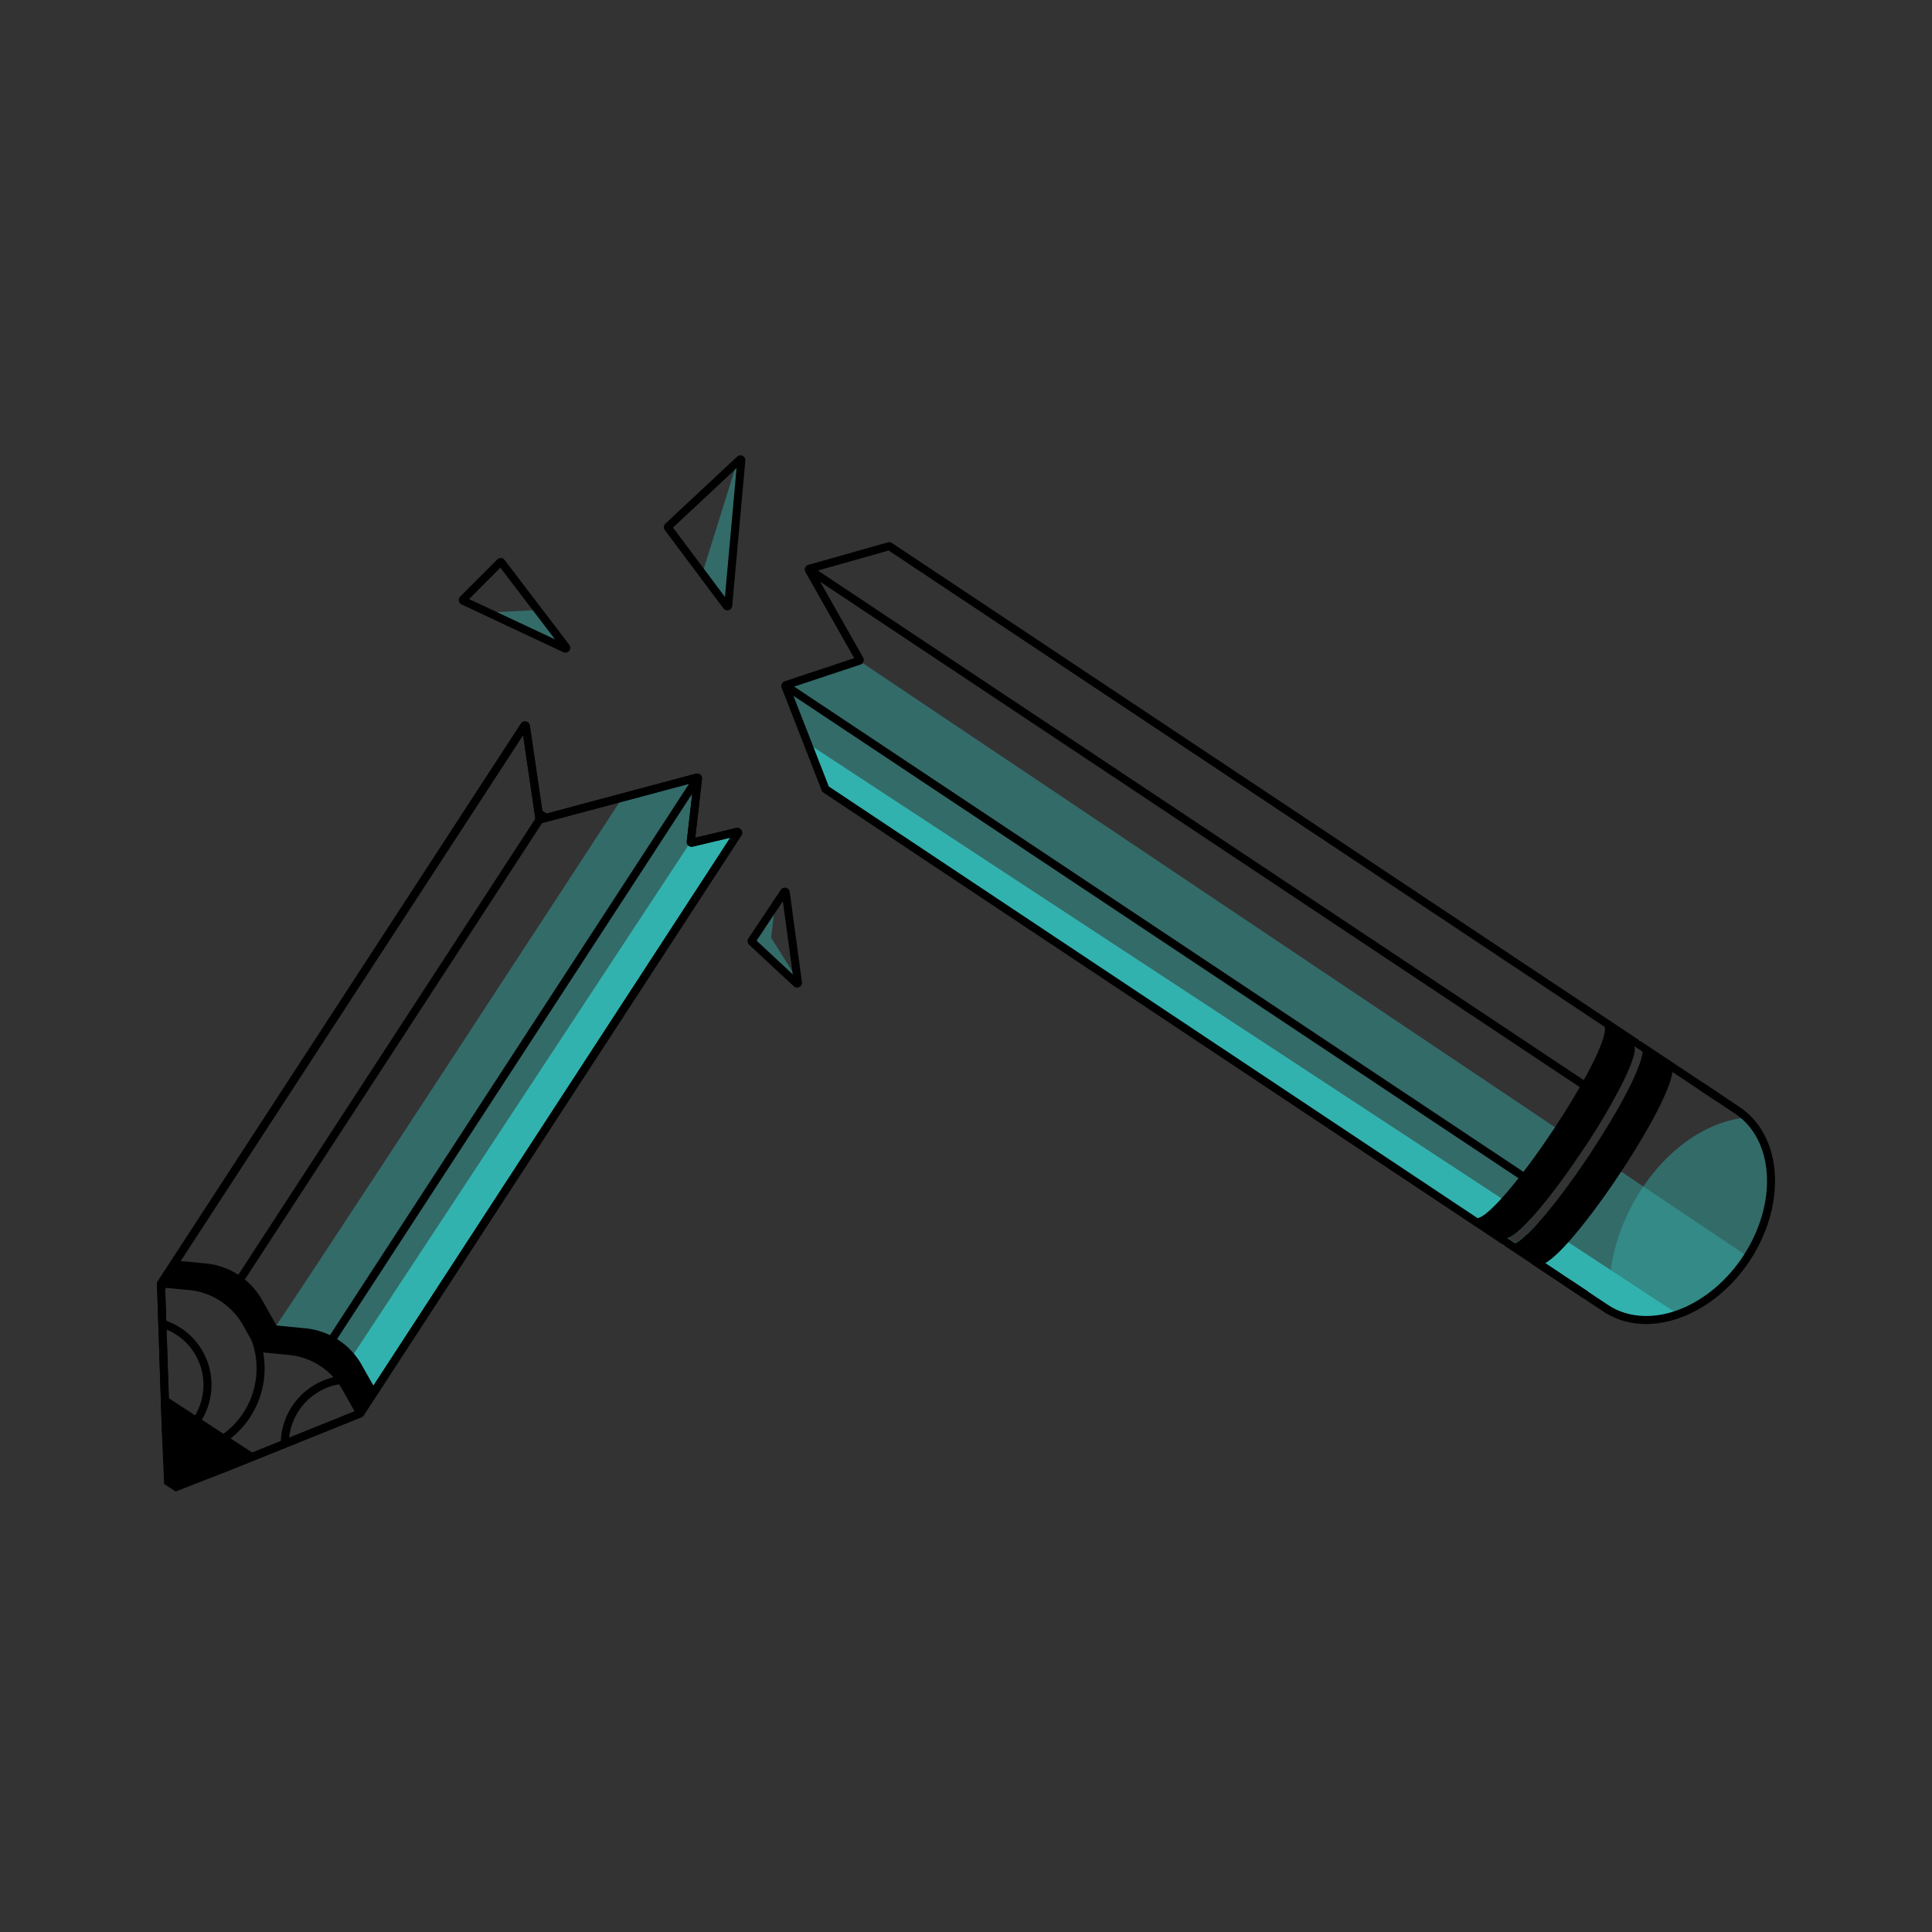 <svg xmlns="http://www.w3.org/2000/svg" viewBox="0 0 1200 1200"><rect x="0" y="0" width="1200" height="1200" fill="#333333" stroke="none"/><defs><style>.cls-1,.cls-2{fill:#32b2ae;}.cls-1,.cls-3{opacity:0.44;}.cls-4{fill:none;}.cls-5{fill:#fff;}</style></defs><g id="shadows"><polygon points="103.09 870.38 156.317 905.048 109.427 923.606 104.368 920.311 103.09 870.38"/><path class="cls-1" d="M161.853,837.349c1.791.175,224.811-342.046,224.811-342.046l46.199-12.34L429.049,522.834l28.76-6.117L223.708,877.631C215.575,851.071,195.027,837.569,161.853,837.349Z"/><polygon class="cls-2" points="429.049 522.834 210.114 855.531 223.708 877.631 457.809 516.716 429.049 522.834"/><g class="cls-3"><path class="cls-2" d="M1085.543,780.399a.031.031,0,0,1-.01.02c-.14.22-.28.44-.43.66a.946.946,0,0,1-.12.18c-2.78,4.07-15.47,21.6-35.78,32.14l-.24.12c-.15.07-.3.14-.45.22a40.831,40.831,0,0,1-5.21,2.18c-.2.07-.39.14-.59.21a4.051,4.051,0,0,1-.46.15c-.13.05-.26.09-.39.13-.16.05-.33.1-.5.15-.34.1-.69.2-1.03.3-18.99,5.26-38.3-1.71-39.17-2.03a.087.087,0,0,1-.06-.03l-1.14-.76h-.01l-14.88-9.9-10.55-7.01-17.15-11.4-3.11-2.07-.81-.54-14.6-9.71h-.01l-3.92-2.61-14.62-9.71-3.13-2.09-.78-.51-403.52-268.26-10.79-28.24L489.962,430.279l-1.81-4.74,2.48-.83,43-14.3,2.15,1.44L965.843,700.149l2.07,1.39,2.08,1.4,14.32,9.6c-.41.63-.82,1.25-1.24,1.88-10.28,15.45-20.72,29.46-29.42,39.45-.84.97-1.65,1.87-2.41,2.72-10.66,11.75-14.33,12.31-14.95,12.31a.355.355,0,0,1-.1-.01l5.06,3.36c3.32-1.94,7.85-5.8,14.21-12.89.36-.4.72-.8,1.09-1.22,9.01-10.21,19.91-24.75,30.68-40.94.42-.63.83-1.26,1.24-1.88l14.33,9.61,2.07,1.39,2.08,1.39,13.77,9.23,62.74,42.07Z"/></g><path class="cls-2" d="M1042.263,816.289c-.13.04-.27.08-.4.12-.16.05-.33.1-.5.15-.34.1-.69.2-1.03.3a76.261,76.261,0,0,1-17.23,3,.17.17,0,0,1-.1,0,69.438,69.438,0,0,1-16.27-1.04l-21.78-14.49-10.55-7.02-17.28-11.5-3.71-2.47c-.01,0-.01,0-.02-.01l-.06-.04-14.73-9.8-3.79-2.52h-.01l-14.72-9.81-3-1.99-.56-.38-.19-.12-.04-.03L512.873,490.229l-10.79-28.24,3.17,2.08L932.613,744.369h.01l2.11,1.39,2.11,1.39,14.4,9.44c-10.66,11.75-14.33,12.31-14.95,12.31a.355.355,0,0,1-.1-.01l5.06,3.36c3.32-1.94,7.85-5.8,14.21-12.89l14.39,9.44,2.12,1.39,2.11,1.38,26.35,17.28,39.2,25.72,2.62,1.71Z"/><polygon class="cls-1" points="457.809 287.073 436.213 356.172 452.3 376.098 457.809 287.073"/><path class="cls-1" d="M481.222,564.001l-2.3,18.352s17.586,27.467,16.689,27.932-28.693-26.02-28.693-26.02Z"/><polygon class="cls-1" points="303.344 380.481 333.962 378.875 350.945 402.821 303.344 380.481"/><path d="M1035.113,660.389l-.02-.01-14.72-9.8-3.8-2.53-14.72-9.79-3.79-2.52c.97.65,1.38,1.98,1.31,3.88-.25,6.16-5.64,18.34-13.59,32.65-.79,1.43-1.62,2.89-2.47,4.37-4.58,7.99-9.85,16.5-15.4,24.9-6.39,9.7-13.14,19.26-19.6,27.71-1.03,1.35-2.06,2.67-3.06,3.96-3.68,4.66-7.23,8.91-10.52,12.55-5.78,6.4-10.79,10.94-14.36,12.6a5.296,5.296,0,0,1-3.2.64,2.362,2.362,0,0,1-.65-.21l.56.38,2.99,2,14.73,9.8h.01l3.79,2.52,14.73,9.81c.02.02.04.02.06.03.01.01.01.01.02.01a2.137,2.137,0,0,0,.85.32,5.327,5.327,0,0,0,3.14-.65h.01c3.61-1.68,8.69-6.3,14.56-12.82,9.84-10.92,21.9-27.17,32.9-43.87,16.79-25.44,31.14-51.89,31.55-62.05C1036.493,662.369,1036.083,661.039,1035.113,660.389Zm-14.86-6.88c-.53,4.02-2.52,10.12-7.1,19.57-5.71,11.78-14.44,26.72-24.68,42.24-.41.62-.82,1.25-1.24,1.88-10.77,16.19-21.67,30.73-30.68,40.94-.37.42-.73.82-1.09,1.22-6.36,7.09-10.89,10.95-14.21,12.89l-5.06-3.36a.355.355,0,0,0,.1.01c.62,0,4.29-.56,14.95-12.31.76-.85,1.57-1.75,2.41-2.72,8.7-9.99,19.14-24,29.42-39.45.42-.63.83-1.25,1.24-1.88a391.272,391.272,0,0,0,23.77-40.49c8.93-18.12,7.27-21.63,7.1-21.91Z"/><rect x="966.64" y="774.826" width="4.999" height="37.976" transform="translate(-228.609 1160.926) rotate(-56.361)"/><g class="cls-3"><path class="cls-2" d="M1084.54,781.935v.011c-19.001,28.571-49.685,42.797-74.19,36.413a42.46,42.46,0,0,1-10.375-4.173A93.743,93.743,0,0,1,999.386,803.532c0-19.848,5.933-41.638,18.013-61.433,17.413-28.539,43.216-45.801,67.334-47.958a43.45,43.45,0,0,1,4.742,5.3C1104.828,719.59,1103.552,753.375,1084.54,781.935Z"/></g></g><g id="artwork"><rect x="715.182" y="302.453" width="4.999" height="552.678" transform="translate(-161.751 855.677) rotate(-56.362)"/><path d="M954.766,786.248a4.923,4.923,0,0,1-2.82-.871l2.77-4.162h0c.04-.004,3.701.775,17.457-15.025,8.695-9.987,19.143-23.993,29.418-39.436,10.277-15.444,19.161-30.493,25.017-42.375,9.307-18.883,7.11-21.908,7.086-21.937l2.801-4.136c2.924,1.945,5.019,6.781-4.817,27.085-5.937,12.254-15.137,27.918-25.906,44.104-10.775,16.195-21.674,30.742-30.69,40.96C963.958,783.064,958.192,786.248,954.766,786.248Z"/><path d="M1022.435,822.373a50.315,50.315,0,0,1-12.715-1.595,45.007,45.007,0,0,1-10.974-4.416c-.908-.509-1.858-1.089-2.816-1.72l-22.917-15.253,2.771-4.162,22.906,15.246c.849.559,1.696,1.076,2.508,1.531a40.055,40.055,0,0,0,9.773,3.933c23.929,6.231,53.121-8.108,71.169-34.9l.319-.488c18.03-27.085,20.098-59.815,5.028-79.593a41.074,41.074,0,0,0-4.476-5.003,40.362,40.362,0,0,0-5.319-4.228l-22.904-15.245,2.771-4.162,22.906,15.246a45.378,45.378,0,0,1,5.985,4.759,46.199,46.199,0,0,1,5.021,5.609c16.216,21.282,14.372,56.041-4.43,84.753v.005l-.418.64C1070.471,807.616,1045.499,822.371,1022.435,822.373Z"/><path d="M917.724,761.601a4.924,4.924,0,0,1-2.821-.871l2.77-4.162a.675.675,0,0,0,.101.006c.668,0,4.829-.642,17.354-15.027,8.694-9.986,19.141-23.99,29.416-39.432,10.278-15.445,19.164-30.496,25.021-42.379,9.309-18.887,7.111-21.912,7.088-21.94l2.801-4.136c2.925,1.945,5.02,6.784-4.823,27.098-5.94,12.261-15.146,27.93-25.919,44.122-10.772,16.189-21.667,30.729-30.679,40.94C926.911,758.418,921.149,761.601,917.724,761.601Z"/><path d="M941.253,772.249a16.116,16.116,0,0,1-2.4,1.16h-.01a2.249,2.249,0,0,1-.24.08,7.269,7.269,0,0,1-2.36.44,4.878,4.878,0,0,1-2.8-.87l-.02-.01,1.38-2.08h.01l.11-.17,1.27-1.91Z"/><path d="M1020.253,653.509l-5.07-3.37v-.01l-.01-.01,1.4-2.07,1.4-2.07a5.464,5.464,0,0,1,2.4,4.6A14.461,14.461,0,0,1,1020.253,653.509Z"/><rect x="741.299" y="223.937" width="4.999" height="580.67" transform="translate(-96.385 848.643) rotate(-56.362)"/><path d="M451.755,379.088a3.012,3.012,0,0,1-2.418-1.218l-0-.001-36.391-48.603a3.033,3.033,0,0,1,.36-4.041l44.527-41.596a3.036,3.036,0,0,1,5.097,2.493l-8.139,90.199a3.015,3.015,0,0,1-2.194,2.648A3.089,3.089,0,0,1,451.755,379.088Zm-33.752-51.408,32.268,43.097,7.216-79.981Z"/><path d="M351.175,405.373a3.045,3.045,0,0,1-1.292-.289L286.693,375.427a3.036,3.036,0,0,1-.859-4.894l23.006-23.051a3.035,3.035,0,0,1,4.564.304l40.184,52.708a3.038,3.038,0,0,1-2.413,4.879Zm-59.829-33.285,53.406,25.064-33.962-44.547ZM312.38,351.012l-.003.003Z"/><path d="M495.082,613.393a3.043,3.043,0,0,1-2.069-.811l-27.717-25.797a3.024,3.024,0,0,1-.459-3.904l20.129-30.217a3.037,3.037,0,0,1,5.536,1.275l7.587,56.01a3.035,3.035,0,0,1-3.006,3.443ZM469.924,584.263l22.472,20.915-6.152-45.415Zm-1.224-1.14.002.003Z"/><path d="M109.872,783.004l17.38,1.703a45.07,45.07,0,0,1,35.889,23.372l8.586,15.207,17.38,1.703A45.07,45.07,0,0,1,224.994,848.36l8.586,15.207-9.83,14.064-8.586-15.207a45.07,45.07,0,0,0-35.889-23.372l-17.38-1.703-8.586-15.207a45.07,45.07,0,0,0-35.889-23.372l-17.38-1.703Z"/><path d="M138.295,915.002l-1.869-4.637,85.612-34.499L453.603,520.289l-23.317,5.559a3.036,3.036,0,0,1-3.721-3.297l4.159-36.429-94.375,25.208a3.035,3.035,0,0,1-3.788-2.494l-7.655-52.288L102.519,798.033l3.07,92.251-4.997.166-3.09-92.871a3.026,3.026,0,0,1,.494-1.761L323.552,449.465a3.037,3.037,0,0,1,5.549,1.217l8.088,55.249,95.029-25.383a3.036,3.036,0,0,1,3.8,3.278l-4.168,36.509,25.379-6.051a3.036,3.036,0,0,1,3.247,4.613L225.887,879.118a3.016,3.016,0,0,1-1.409,1.155Z"/><rect x="58.502" y="653.501" width="361.869" height="5" transform="translate(-440.932 498.629) rotate(-56.925)"/><rect x="99.705" y="661.286" width="432.057" height="5" transform="translate(-412.797 566.098) rotate(-56.925)"/><polygon points="109.14 926.403 101.925 921.704 100.592 890.473 105.588 890.26 106.811 918.919 109.713 920.809 136.45 910.356 138.27 915.012 109.14 926.403"/><rect x="126.865" y="855.324" width="5" height="64.332" transform="translate(-684.92 511.572) rotate(-56.926)"/><path d="M138.295,915.002l-1.869-4.637,85.612-34.499L453.603,520.289l-23.317,5.559a3.036,3.036,0,0,1-3.721-3.297l4.159-36.429-94.375,25.208a3.035,3.035,0,0,1-3.788-2.494l-7.655-52.288L102.519,798.033l3.07,92.251-4.997.166-3.09-92.871a3.026,3.026,0,0,1,.494-1.761L323.552,449.465a3.037,3.037,0,0,1,5.549,1.217l8.088,55.249,95.029-25.383a3.036,3.036,0,0,1,3.8,3.278l-4.168,36.509,25.379-6.051a3.036,3.036,0,0,1,3.247,4.613L225.887,879.118a3.016,3.016,0,0,1-1.409,1.155Z"/><rect x="126.865" y="855.324" width="5" height="64.332" transform="translate(-684.92 511.572) rotate(-56.926)"/><line class="cls-4" x1="102.411" y1="869.937" x2="156.319" y2="905.044"/><path d="M221.531,878.86l-8.586-15.206a42.823,42.823,0,0,0-33.955-22.113l-18.674-1.83-9.225-16.339a42.821,42.821,0,0,0-33.955-22.112L99.756,799.556l.487-4.977,17.38,1.703a47.695,47.695,0,0,1,37.821,24.63l7.947,14.075,16.086,1.576a47.702,47.702,0,0,1,37.822,24.631l8.585,15.206Z"/><path d="M103.975,899.889l-1.766-4.678a37.532,37.532,0,0,0,24.152-34.941,37.155,37.155,0,0,0-26.277-35.671l1.479-4.775a42.13,42.13,0,0,1,29.799,40.446A42.557,42.557,0,0,1,103.975,899.889Z"/><path d="M138.008,897.106l-2.624-4.256a50.379,50.379,0,0,0-29.165-93.207,51.228,51.228,0,0,0-5.678.632l-.832-4.93a56.056,56.056,0,0,1,6.235-.694,55.379,55.379,0,0,1,32.063,102.455Z"/><path d="M179.374,896.937h-5a42.725,42.725,0,0,1,51.29-41.821l-1.002,4.898a37.726,37.726,0,0,0-45.288,36.923Z"/><path class="cls-4" d="M223.79,877.754a.466.466,0,0,1-.247.204l-29.923,12.059-18.807,7.575-18.496,7.457h0l-17.434-11.42-10.021-6.523-11.294-7.092-8.669-5.665-2.232-1.448c-.172-5.086-3.983,5.197-4.252-2.967-.343-10.353-.74-22.262-1.116-33.409v-.011c-.204-6.062-.397-11.877-.569-17.102-.397-11.855-.687-20.621-.729-21.919a.494.494,0,0,1,.086-.3l.032-.054-.118-.075,17.381,1.706a45.058,45.058,0,0,1,35.888,23.378l8.583,15.203,8.658.848,8.722.858a44.997,44.997,0,0,1,35.437,22.595Z"/><path class="cls-5" d="M941.253,772.249a16.116,16.116,0,0,1-2.4,1.16h-.01a2.249,2.249,0,0,1-.24.08,7.269,7.269,0,0,1-2.36.44,4.878,4.878,0,0,1-2.8-.87l-.02-.01,1.38-2.08h.01l.11-.17,1.27-1.91Z"/><path class="cls-5" d="M1020.253,653.509l-5.07-3.37v-.01l-.01-.01,1.4-2.07,1.4-2.07a5.464,5.464,0,0,1,2.4,4.6A14.461,14.461,0,0,1,1020.253,653.509Z"/><path d="M1068.113,679.339l-2.77,4.17-10.55-7.03-16.01-10.65-2.36-1.56-2.72-1.81-13.45-8.95-5.07-3.37v-.01l-.01-.01-13.44-8.94-2.36-1.56-2.71-1.8-.01-.02L551.973,341.929l-43.99,12.44-2.16.61,3.6,6.35,26.68,47.07a3.02,3.02,0,0,1,.19,2.59,2.966,2.966,0,0,1-.51.86,2.996,2.996,0,0,1-1.36.93l-41.15,13.69-2.37.79,1.92,4.92v.01l12.43,31.88,9.52,24.42,402.9,268.08h.01l2.69,1.79,2.35,1.57,13.47,8.96,5.06,3.36,13.46,8.97h.01l2.68,1.79h.01l2.35,1.57h.01l16.01,10.65,10.55,7.02-1.26,1.89-.12.19-1.39,2.08-10.55-7.02-20.78-13.83-.1-.06-.03-.02-.16-.11-18.5-12.31-.02-.01-18.23-12.14-.22-.14-.07-.04L511.483,492.309a2.995,2.995,0,0,1-1.14-1.42l-24.85-63.74a3.033,3.033,0,0,1,1.87-3.98l43.21-14.38-30.33-53.52a3.036,3.036,0,0,1,1.81-4.42l49.42-13.98a3.018,3.018,0,0,1,2.5.39l445.48,296.4,18.52,12.32.22.15,18.3,12.18,21.07,14.01Z"/></g></svg>